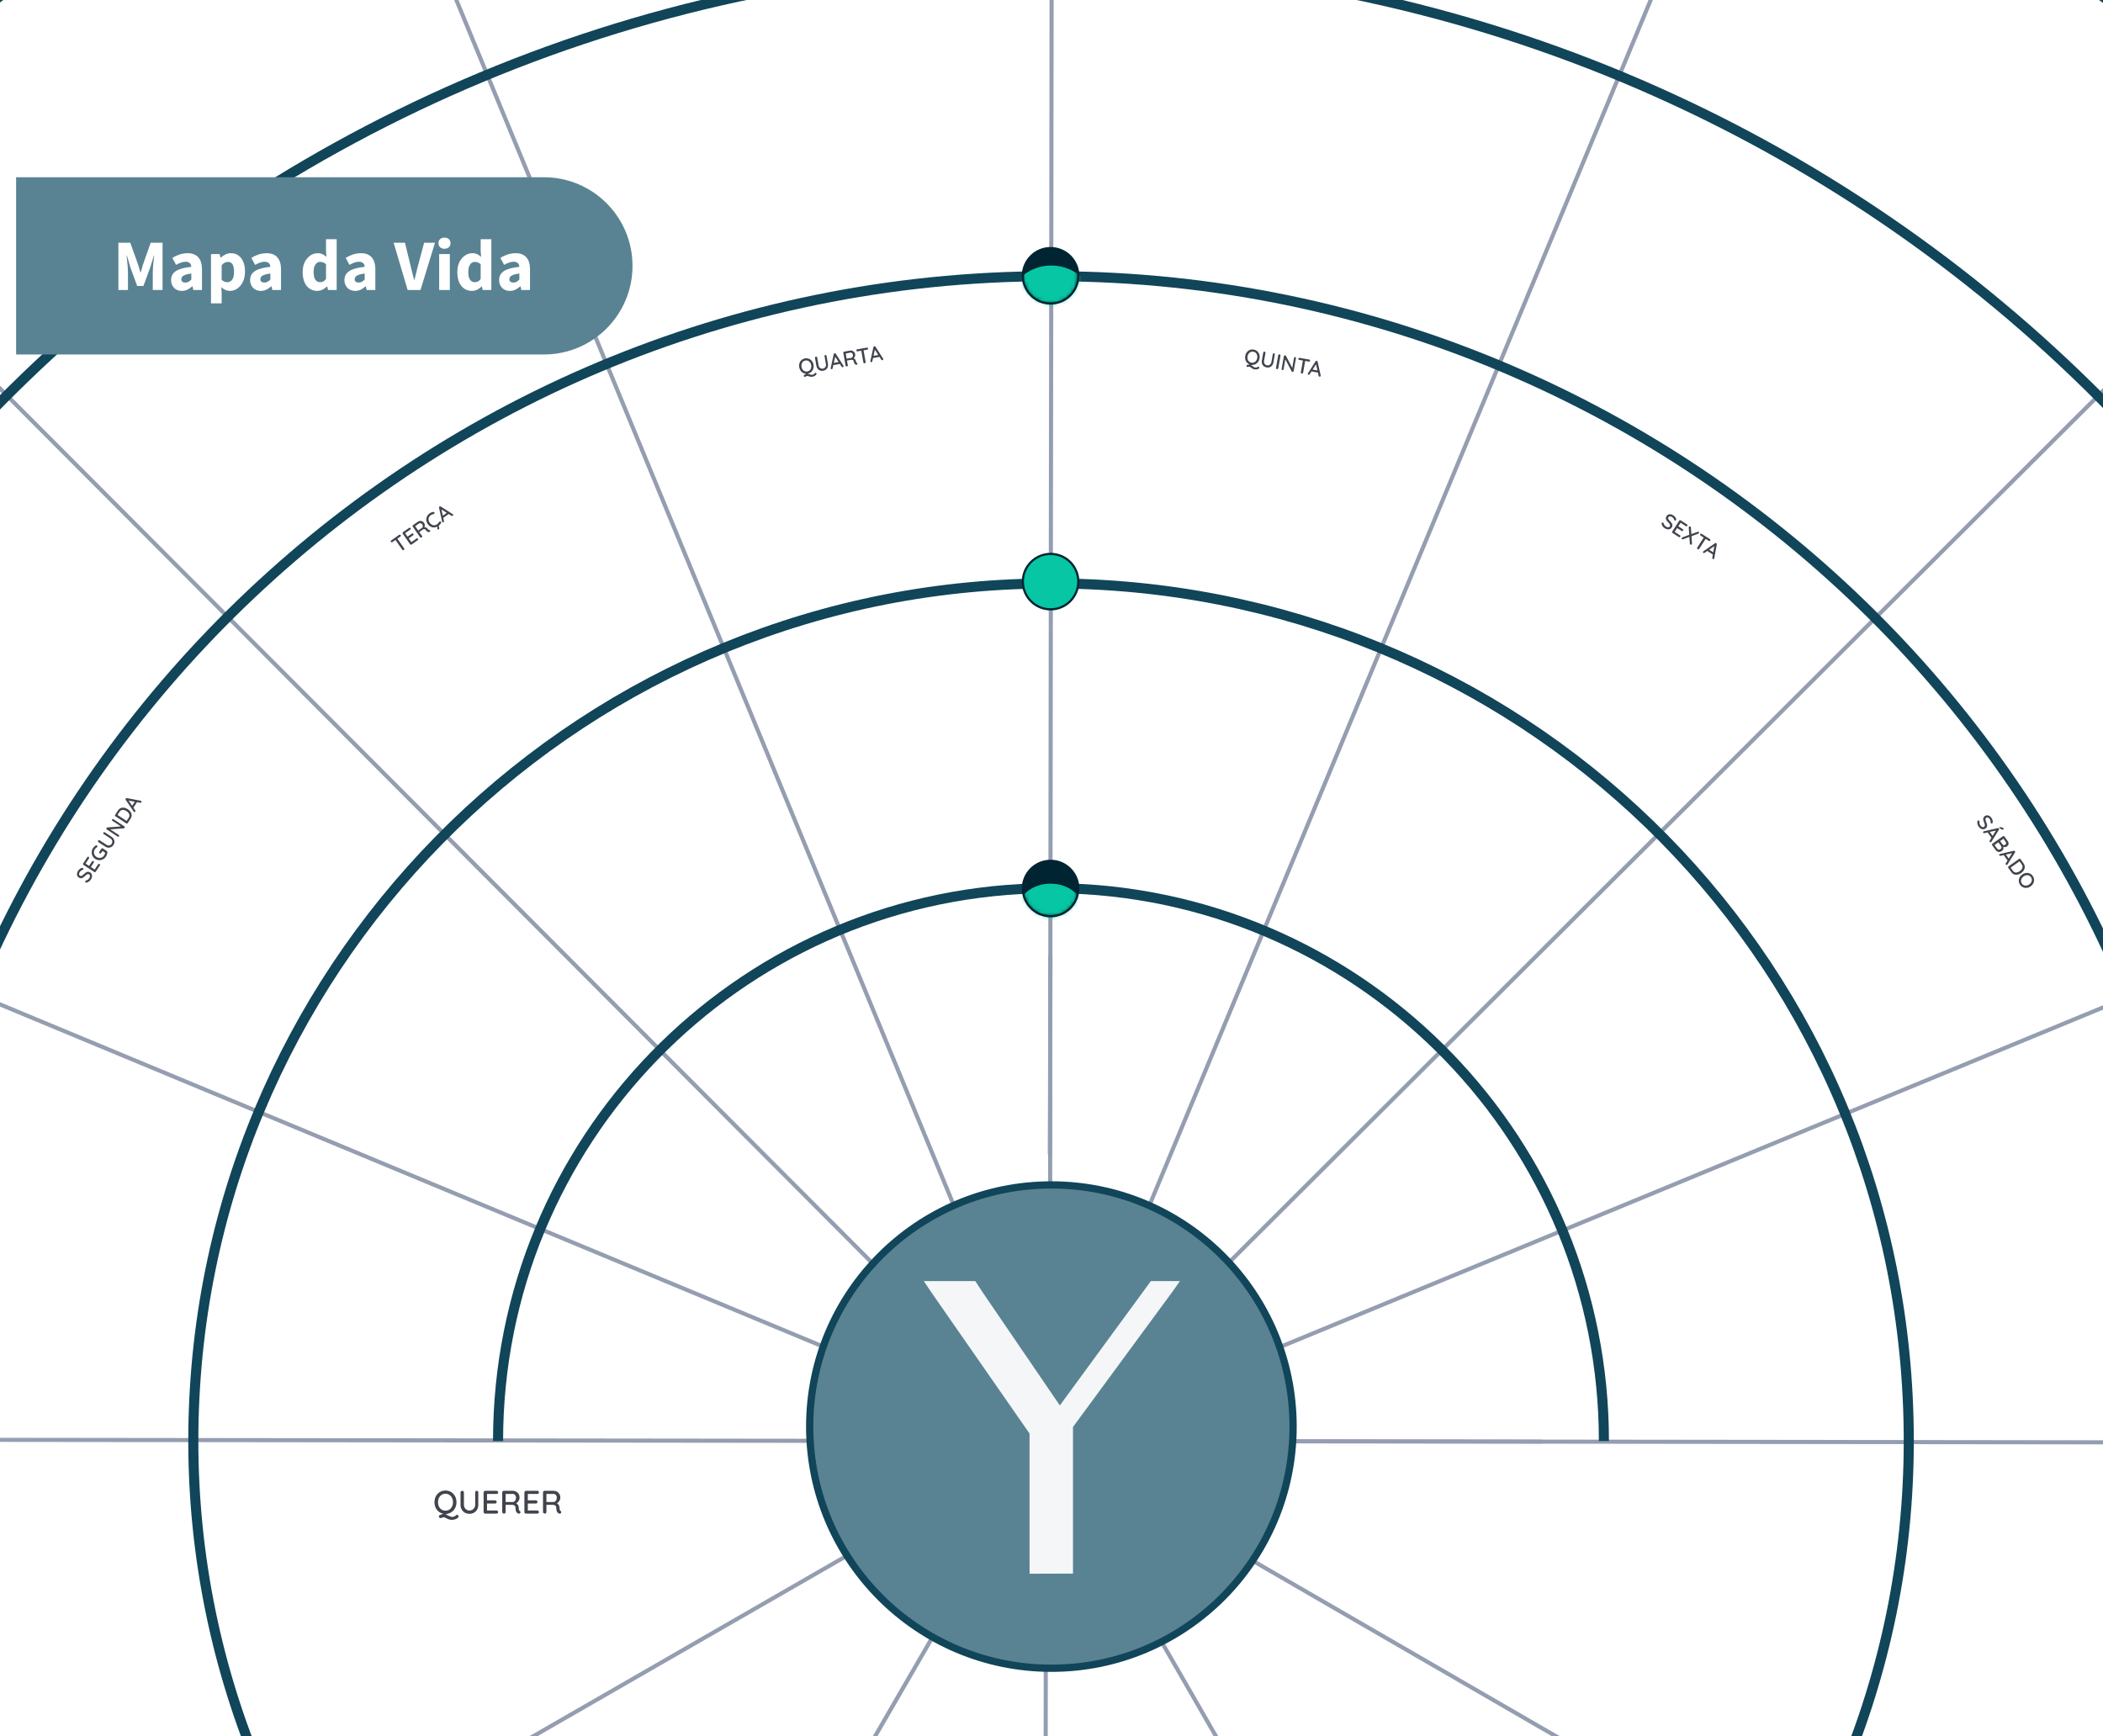 <svg width="522" height="431" viewBox="0 0 522 431" fill="none" xmlns="http://www.w3.org/2000/svg">
<g clip-path="url(#clip0_6469_61300)">
<path d="M113.456 376.055C113.553 376.055 113.64 376.093 113.715 376.168C113.796 376.249 113.837 376.341 113.837 376.443C113.837 376.556 113.783 376.664 113.675 376.767C113.572 376.869 113.438 376.961 113.27 377.042C113.109 377.123 112.936 377.185 112.753 377.228C112.575 377.276 112.41 377.3 112.26 377.3C111.931 377.3 111.664 377.268 111.459 377.203C111.254 377.139 111.081 377.066 110.941 376.985C110.801 376.904 110.664 376.831 110.529 376.767C110.399 376.702 110.243 376.67 110.06 376.67C109.957 376.67 109.874 376.686 109.809 376.718C109.744 376.751 109.677 376.783 109.607 376.815C109.537 376.853 109.448 376.872 109.34 376.872C109.227 376.872 109.132 376.829 109.057 376.742C108.981 376.656 108.944 376.562 108.944 376.459C108.944 376.287 109.022 376.171 109.178 376.112L110.755 375.529L111.491 375.659L110.011 376.192L110.359 375.974C110.558 375.974 110.734 376.004 110.885 376.063C111.041 376.122 111.189 376.19 111.329 376.265C111.475 376.346 111.623 376.416 111.774 376.476C111.925 376.535 112.1 376.565 112.3 376.565C112.467 376.565 112.607 376.538 112.72 376.484C112.834 376.43 112.928 376.376 113.004 376.322C113.095 376.257 113.173 376.195 113.238 376.136C113.308 376.082 113.381 376.055 113.456 376.055ZM113.311 372.925C113.311 373.335 113.243 373.718 113.109 374.074C112.974 374.424 112.782 374.731 112.534 374.996C112.292 375.26 112.003 375.467 111.669 375.618C111.335 375.764 110.968 375.837 110.569 375.837C110.176 375.837 109.812 375.764 109.477 375.618C109.143 375.467 108.852 375.26 108.604 374.996C108.361 374.731 108.173 374.424 108.038 374.074C107.908 373.718 107.844 373.335 107.844 372.925C107.844 372.515 107.908 372.135 108.038 371.785C108.173 371.429 108.361 371.119 108.604 370.855C108.852 370.591 109.143 370.386 109.477 370.24C109.812 370.089 110.176 370.014 110.569 370.014C110.968 370.014 111.335 370.089 111.669 370.24C112.003 370.386 112.292 370.591 112.534 370.855C112.782 371.119 112.974 371.429 113.109 371.785C113.243 372.135 113.311 372.515 113.311 372.925ZM112.437 372.925C112.437 372.526 112.357 372.168 112.195 371.85C112.038 371.531 111.82 371.281 111.54 371.097C111.259 370.914 110.936 370.822 110.569 370.822C110.208 370.822 109.887 370.914 109.607 371.097C109.326 371.281 109.108 371.531 108.952 371.85C108.795 372.162 108.717 372.521 108.717 372.925C108.717 373.324 108.795 373.683 108.952 374.001C109.108 374.319 109.326 374.57 109.607 374.753C109.887 374.936 110.208 375.028 110.569 375.028C110.936 375.028 111.259 374.936 111.54 374.753C111.82 374.57 112.038 374.319 112.195 374.001C112.357 373.683 112.437 373.324 112.437 372.925Z" fill="#40444D"/>
<path d="M118.331 370.086C118.45 370.086 118.544 370.127 118.614 370.208C118.684 370.283 118.719 370.38 118.719 370.499V373.564C118.719 373.995 118.625 374.381 118.436 374.721C118.247 375.06 117.989 375.327 117.66 375.521C117.331 375.71 116.951 375.804 116.519 375.804C116.093 375.804 115.713 375.71 115.379 375.521C115.05 375.327 114.789 375.06 114.595 374.721C114.406 374.381 114.311 373.995 114.311 373.564V370.499C114.311 370.38 114.352 370.283 114.433 370.208C114.514 370.127 114.619 370.086 114.748 370.086C114.851 370.086 114.942 370.127 115.023 370.208C115.109 370.283 115.153 370.38 115.153 370.499V373.564C115.153 373.85 115.215 374.101 115.339 374.316C115.468 374.526 115.638 374.694 115.848 374.818C116.058 374.936 116.282 374.996 116.519 374.996C116.778 374.996 117.015 374.936 117.231 374.818C117.447 374.694 117.619 374.526 117.749 374.316C117.883 374.101 117.951 373.85 117.951 373.564V370.499C117.951 370.38 117.983 370.283 118.048 370.208C118.118 370.127 118.212 370.086 118.331 370.086Z" fill="#40444D"/>
<path d="M120.45 370.095H123.248C123.361 370.095 123.456 370.132 123.531 370.208C123.612 370.283 123.653 370.378 123.653 370.491C123.653 370.604 123.612 370.696 123.531 370.766C123.456 370.836 123.361 370.871 123.248 370.871H120.806L120.887 370.733V372.545L120.814 372.464H122.884C122.997 372.464 123.092 372.502 123.167 372.577C123.248 372.653 123.289 372.75 123.289 372.869C123.289 372.982 123.248 373.073 123.167 373.144C123.092 373.214 122.997 373.249 122.884 373.249H120.83L120.887 373.176V375.044L120.83 374.979H123.248C123.361 374.979 123.456 375.02 123.531 375.101C123.612 375.176 123.653 375.265 123.653 375.368C123.653 375.481 123.612 375.575 123.531 375.651C123.456 375.721 123.361 375.756 123.248 375.756H120.45C120.337 375.756 120.24 375.718 120.159 375.643C120.078 375.562 120.037 375.462 120.037 375.343V370.507C120.037 370.388 120.078 370.291 120.159 370.216C120.24 370.135 120.337 370.095 120.45 370.095Z" fill="#40444D"/>
<path d="M125.143 375.756C125.014 375.756 124.9 375.718 124.803 375.643C124.706 375.562 124.658 375.462 124.658 375.343V370.507C124.658 370.388 124.698 370.291 124.779 370.216C124.86 370.135 124.957 370.095 125.07 370.095H127.351C127.642 370.095 127.909 370.167 128.151 370.313C128.394 370.453 128.588 370.65 128.734 370.903C128.885 371.151 128.96 371.437 128.96 371.761C128.96 371.976 128.917 372.184 128.831 372.383C128.745 372.577 128.629 372.75 128.483 372.901C128.338 373.052 128.173 373.165 127.99 373.241L127.901 373.087C128.068 373.146 128.213 373.232 128.338 373.346C128.462 373.454 128.559 373.583 128.629 373.734C128.704 373.879 128.745 374.047 128.75 374.235C128.766 374.402 128.78 374.543 128.79 374.656C128.807 374.764 128.828 374.853 128.855 374.923C128.882 374.993 128.931 375.047 129.001 375.085C129.098 375.138 129.157 375.219 129.179 375.327C129.206 375.435 129.184 375.532 129.114 375.618C129.065 375.683 129.003 375.726 128.928 375.748C128.858 375.764 128.785 375.767 128.71 375.756C128.634 375.74 128.569 375.718 128.515 375.691C128.429 375.637 128.34 375.562 128.249 375.465C128.162 375.362 128.092 375.222 128.038 375.044C127.984 374.866 127.957 374.632 127.957 374.34C127.957 374.206 127.936 374.09 127.893 373.993C127.85 373.896 127.79 373.817 127.715 373.758C127.639 373.693 127.55 373.648 127.448 373.621C127.345 373.588 127.232 373.572 127.108 373.572H125.394L125.507 373.41V375.343C125.507 375.462 125.475 375.562 125.41 375.643C125.345 375.718 125.256 375.756 125.143 375.756ZM125.402 372.869H127.335C127.459 372.863 127.577 372.815 127.691 372.723C127.809 372.626 127.903 372.497 127.974 372.335C128.049 372.173 128.087 371.99 128.087 371.785C128.087 371.526 128.009 371.31 127.852 371.138C127.701 370.96 127.521 370.871 127.31 370.871H125.418L125.507 370.661V373.038L125.402 372.869Z" fill="#40444D"/>
<path d="M130.575 370.095H133.373C133.486 370.095 133.581 370.132 133.656 370.208C133.737 370.283 133.778 370.378 133.778 370.491C133.778 370.604 133.737 370.696 133.656 370.766C133.581 370.836 133.486 370.871 133.373 370.871H130.931L131.012 370.733V372.545L130.939 372.464H133.009C133.123 372.464 133.217 372.502 133.292 372.577C133.373 372.653 133.414 372.75 133.414 372.869C133.414 372.982 133.373 373.073 133.292 373.144C133.217 373.214 133.123 373.249 133.009 373.249H130.955L131.012 373.176V375.044L130.955 374.979H133.373C133.486 374.979 133.581 375.02 133.656 375.101C133.737 375.176 133.778 375.265 133.778 375.368C133.778 375.481 133.737 375.575 133.656 375.651C133.581 375.721 133.486 375.756 133.373 375.756H130.575C130.462 375.756 130.365 375.718 130.284 375.643C130.203 375.562 130.163 375.462 130.163 375.343V370.507C130.163 370.388 130.203 370.291 130.284 370.216C130.365 370.135 130.462 370.095 130.575 370.095Z" fill="#40444D"/>
<path d="M135.268 375.756C135.139 375.756 135.025 375.718 134.928 375.643C134.831 375.562 134.783 375.462 134.783 375.343V370.507C134.783 370.388 134.823 370.291 134.904 370.216C134.985 370.135 135.082 370.095 135.195 370.095H137.476C137.767 370.095 138.034 370.167 138.277 370.313C138.519 370.453 138.713 370.65 138.859 370.903C139.01 371.151 139.085 371.437 139.085 371.761C139.085 371.976 139.042 372.184 138.956 372.383C138.87 372.577 138.754 372.75 138.608 372.901C138.463 373.052 138.298 373.165 138.115 373.241L138.026 373.087C138.193 373.146 138.339 373.232 138.463 373.346C138.587 373.454 138.684 373.583 138.754 373.734C138.829 373.879 138.87 374.047 138.875 374.235C138.891 374.402 138.905 374.543 138.916 374.656C138.932 374.764 138.953 374.853 138.98 374.923C139.007 374.993 139.056 375.047 139.126 375.085C139.223 375.138 139.282 375.219 139.304 375.327C139.331 375.435 139.309 375.532 139.239 375.618C139.19 375.683 139.128 375.726 139.053 375.748C138.983 375.764 138.91 375.767 138.835 375.756C138.759 375.74 138.694 375.718 138.641 375.691C138.554 375.637 138.465 375.562 138.374 375.465C138.287 375.362 138.217 375.222 138.163 375.044C138.109 374.866 138.083 374.632 138.083 374.34C138.083 374.206 138.061 374.09 138.018 373.993C137.975 373.896 137.915 373.817 137.84 373.758C137.764 373.693 137.675 373.648 137.573 373.621C137.471 373.588 137.357 373.572 137.233 373.572H135.519L135.632 373.41V375.343C135.632 375.462 135.6 375.562 135.535 375.643C135.47 375.718 135.381 375.756 135.268 375.756ZM135.527 372.869H137.46C137.584 372.863 137.702 372.815 137.816 372.723C137.934 372.626 138.029 372.497 138.099 372.335C138.174 372.173 138.212 371.99 138.212 371.785C138.212 371.526 138.134 371.31 137.977 371.138C137.826 370.96 137.646 370.871 137.436 370.871H135.543L135.632 370.661V373.038L135.527 372.869Z" fill="#40444D"/>
<path d="M260.945 65.303L261.03 -5.798" stroke="#959DB1" stroke-width="1.021" stroke-linecap="round" stroke-linejoin="round"/>
<path d="M260.836 141.016L260.933 71.833" stroke="#959DB1" stroke-width="1.021" stroke-linecap="round" stroke-linejoin="round"/>
<path d="M260.75 216.795L260.835 147.563" stroke="#959DB1" stroke-width="1.021" stroke-linecap="round" stroke-linejoin="round"/>
<path d="M260.609 357.753L260.731 223.331" stroke="#959DB1" stroke-width="1.021" stroke-linecap="round" stroke-linejoin="round"/>
<path d="M260.927 357.832L91.586 -52.569" stroke="#959DB1" stroke-width="1.021" stroke-miterlimit="10"/>
<path d="M260.601 357.757L-160.008 -63.969" stroke="#959DB1" stroke-width="1.021" stroke-miterlimit="10"/>
<path d="M260.936 357.836L-148.992 187.391" stroke="#959DB1" stroke-width="1.021" stroke-miterlimit="10"/>
<path d="M259.629 357.75L-411.508 356.961" stroke="#959DB1" stroke-width="1.021" stroke-miterlimit="10"/>
<path d="M259.631 357.751L-321.992 692.633" stroke="#959DB1" stroke-width="1.021" stroke-miterlimit="10"/>
<path d="M259.637 357.751L-76.617 938.573" stroke="#959DB1" stroke-width="1.021" stroke-miterlimit="10"/>
<path d="M259.645 357.751L258.844 1028.89" stroke="#959DB1" stroke-width="1.021" stroke-miterlimit="10"/>
<path d="M259.633 357.751L594.515 939.362" stroke="#959DB1" stroke-width="1.021" stroke-miterlimit="10"/>
<path d="M259.633 357.751L840.455 694.005" stroke="#959DB1" stroke-width="1.021" stroke-miterlimit="10"/>
<path d="M260.875 357.751L933.25 358.54" stroke="#959DB1" stroke-width="1.021" stroke-miterlimit="10"/>
<path d="M260.93 357.83L671.21 188.538" stroke="#959DB1" stroke-width="1.021" stroke-miterlimit="10"/>
<path d="M260.609 357.745L683.233 -63.75" stroke="#959DB1" stroke-width="1.021" stroke-miterlimit="10"/>
<path d="M260.938 357.832L431.589 -52.569" stroke="#959DB1" stroke-width="1.021" stroke-miterlimit="10"/>
<path d="M260.835 877.688C547.729 877.688 780.303 645.115 780.303 358.221C780.303 71.327 547.729 -161.247 260.835 -161.247C-26.059 -161.247 -258.633 71.327 -258.633 358.221C-258.633 645.115 -26.059 877.688 260.835 877.688Z" stroke="#114559" stroke-width="2.5" stroke-miterlimit="10"/>
<path d="M260.867 1030C632.209 1030 933.241 728.969 933.241 357.626C933.241 -13.716 632.209 -314.748 260.867 -314.748C-110.476 -314.748 -411.508 -13.716 -411.508 357.626C-411.508 728.969 -110.476 1030 260.867 1030Z" stroke="#114559" stroke-width="2.5" stroke-miterlimit="10"/>
<path d="M256.723 144.884C141.054 147.093 47.984 241.546 47.984 357.737C47.984 473.928 143.299 570.639 260.886 570.639C378.473 570.639 473.788 475.324 473.788 357.737C473.788 240.15 381.131 147.53 265.85 144.896" stroke="#114559" stroke-width="2.5" stroke-linecap="round" stroke-linejoin="round"/>
<path d="M-334.953 357.762C-334.953 28.693 -68.198 -238.062 260.871 -238.062C589.94 -238.062 856.695 28.693 856.695 357.762C856.695 357.992 856.695 358.223 856.695 358.441" stroke="#114559" stroke-width="2.5" stroke-miterlimit="10"/>
<path d="M398.118 357.742C398.118 283.594 339.324 223.187 265.82 220.577" stroke="#114559" stroke-width="2.5" stroke-miterlimit="10"/>
<path d="M256.724 220.559C182.843 222.755 123.625 283.333 123.625 357.747" stroke="#114559" stroke-width="2.5" stroke-miterlimit="10"/>
<path d="M550.041 357.748C550.041 199.695 423.242 71.257 265.82 68.611" stroke="#114559" stroke-width="2.5" stroke-miterlimit="10"/>
<path d="M256.717 68.598C98.919 70.819 -28.305 199.426 -28.305 357.746" stroke="#114559" stroke-width="2.5" stroke-miterlimit="10"/>
<path d="M256.727 -9.047C56.06 -6.826 -105.938 156.543 -105.938 357.745C-105.938 558.946 58.293 724.561 260.878 724.561C463.463 724.561 627.694 560.33 627.694 357.745C627.694 155.16 466.134 -6.377 265.843 -9.035" stroke="#114559" stroke-width="2.5" stroke-linecap="round" stroke-linejoin="round"/>
<path d="M704.429 357.751C704.429 114.433 508.507 -83.127 265.82 -85.785" stroke="#114559" stroke-width="2.5" stroke-linejoin="round"/>
<path d="M257.005 -85.904C13.936 -83.671 -182.414 114.02 -182.414 357.558" stroke="#114559" stroke-width="2.5" stroke-linejoin="round"/>
<path d="M260.773 75.306C264.573 75.306 267.654 72.225 267.654 68.424C267.654 64.623 264.573 61.542 260.773 61.542C256.972 61.542 253.891 64.623 253.891 68.424C253.891 72.225 256.972 75.306 260.773 75.306Z" fill="#012432"/>
<mask id="mask0_6469_61300" style="mask-type:luminance" maskUnits="userSpaceOnUse" x="253" y="61" width="15" height="15">
<path d="M260.773 75.353C264.573 75.353 267.654 72.272 267.654 68.471C267.654 64.67 264.573 61.589 260.773 61.589C256.972 61.589 253.891 64.67 253.891 68.471C253.891 72.272 256.972 75.353 260.773 75.353Z" fill="white"/>
</mask>
<g mask="url(#mask0_6469_61300)">
<path d="M260.945 87.202C267.012 87.202 271.93 82.436 271.93 76.558C271.93 70.679 267.012 65.913 260.945 65.913C254.879 65.913 249.961 70.679 249.961 76.558C249.961 82.436 254.879 87.202 260.945 87.202Z" fill="#06C6A3"/>
</g>
<path d="M260.773 75.351C264.573 75.351 267.654 72.27 267.654 68.469C267.654 64.668 264.573 61.587 260.773 61.587C256.972 61.587 253.891 64.668 253.891 68.469C253.891 72.27 256.972 75.351 260.773 75.351Z" stroke="#012432" stroke-width="0.54" stroke-miterlimit="10"/>
<path d="M260.773 227.406C264.573 227.406 267.654 224.325 267.654 220.524C267.654 216.724 264.573 213.643 260.773 213.643C256.972 213.643 253.891 216.724 253.891 220.524C253.891 224.325 256.972 227.406 260.773 227.406Z" fill="#012432"/>
<mask id="mask1_6469_61300" style="mask-type:luminance" maskUnits="userSpaceOnUse" x="253" y="213" width="15" height="15">
<path d="M260.773 227.459C264.573 227.459 267.654 224.378 267.654 220.577C267.654 216.776 264.573 213.695 260.773 213.695C256.972 213.695 253.891 216.776 253.891 220.577C253.891 224.378 256.972 227.459 260.773 227.459Z" fill="white"/>
</mask>
<g mask="url(#mask1_6469_61300)">
<path d="M260.758 232.253C265.202 232.253 268.805 229.368 268.805 225.808C268.805 222.249 265.202 219.363 260.758 219.363C256.314 219.363 252.711 222.249 252.711 225.808C252.711 229.368 256.314 232.253 260.758 232.253Z" fill="#06C6A3"/>
</g>
<path d="M260.773 227.462C264.573 227.462 267.654 224.381 267.654 220.58C267.654 216.779 264.573 213.698 260.773 213.698C256.972 213.698 253.891 216.779 253.891 220.58C253.891 224.381 256.972 227.462 260.773 227.462Z" stroke="#012432" stroke-width="0.54" stroke-miterlimit="10"/>
<path d="M260.773 151.271C264.573 151.271 267.654 148.189 267.654 144.389C267.654 140.588 264.573 137.507 260.773 137.507C256.972 137.507 253.891 140.588 253.891 144.389C253.891 148.189 256.972 151.271 260.773 151.271Z" fill="#06C6A3" stroke="#012432" stroke-width="0.54" stroke-miterlimit="10"/>
<path d="M251.977 357.717L382.745 357.875" stroke="#959DB1" stroke-width="0.954" stroke-miterlimit="10"/>
<path d="M260.609 286.44L260.731 237.405" stroke="#959DB1" stroke-width="0.954" stroke-linecap="round" stroke-linejoin="round"/>
<path d="M260.609 286.44L260.731 237.405" stroke="#959DB1" stroke-width="1.021" stroke-linecap="round" stroke-linejoin="round"/>
<path d="M504.041 220.031C503.821 220.187 503.59 220.297 503.347 220.361C503.107 220.422 502.869 220.437 502.632 220.405C502.398 220.375 502.176 220.3 501.967 220.178C501.762 220.054 501.582 219.885 501.43 219.671C501.28 219.459 501.18 219.236 501.13 219.001C501.083 218.764 501.084 218.528 501.131 218.294C501.18 218.063 501.273 217.844 501.41 217.638C501.551 217.432 501.732 217.251 501.952 217.095C502.172 216.938 502.401 216.828 502.639 216.763C502.881 216.7 503.12 216.683 503.354 216.712C503.591 216.744 503.812 216.822 504.018 216.946C504.227 217.068 504.407 217.235 504.557 217.446C504.709 217.66 504.809 217.886 504.856 218.123C504.905 218.358 504.905 218.592 504.856 218.823C504.809 219.057 504.716 219.278 504.576 219.486C504.439 219.693 504.261 219.874 504.041 220.031ZM503.707 219.562C503.921 219.409 504.083 219.229 504.192 219.02C504.303 218.815 504.354 218.602 504.346 218.381C504.337 218.161 504.263 217.952 504.123 217.755C503.985 217.561 503.813 217.424 503.607 217.343C503.402 217.263 503.184 217.241 502.953 217.279C502.725 217.314 502.503 217.409 502.286 217.564C502.072 217.716 501.909 217.895 501.798 218.101C501.687 218.306 501.636 218.519 501.644 218.74C501.653 218.96 501.726 219.168 501.864 219.362C502.004 219.559 502.177 219.697 502.383 219.778C502.588 219.858 502.806 219.88 503.037 219.842C503.269 219.808 503.493 219.714 503.707 219.562Z" fill="#40444D"/>
<path d="M502.287 214.35C502.437 214.561 502.529 214.777 502.564 214.996C502.601 215.214 502.586 215.427 502.521 215.635C502.46 215.844 502.357 216.042 502.21 216.229C502.067 216.413 501.893 216.579 501.687 216.725C501.406 216.925 501.115 217.058 500.813 217.125C500.515 217.189 500.229 217.174 499.957 217.08C499.685 216.985 499.448 216.796 499.246 216.512L498.492 215.453C498.449 215.392 498.432 215.325 498.442 215.253C498.455 215.179 498.493 215.119 498.556 215.074L501.154 213.226C501.217 213.181 501.285 213.165 501.356 213.18C501.431 213.192 501.489 213.229 501.533 213.29L502.287 214.35ZM499.632 216.172C499.779 216.378 499.948 216.508 500.14 216.564C500.332 216.619 500.531 216.617 500.737 216.557C500.948 216.499 501.154 216.398 501.354 216.256C501.501 216.151 501.628 216.035 501.733 215.907C501.844 215.781 501.924 215.645 501.974 215.501C502.029 215.357 502.046 215.21 502.026 215.059C502.01 214.908 501.948 214.756 501.839 214.603L501.255 213.782L501.322 213.793L499.033 215.422L499.058 215.365L499.632 216.172Z" fill="#40444D"/>
<path d="M499.602 211.77L496.561 212.461C496.503 212.477 496.448 212.476 496.397 212.46C496.346 212.444 496.306 212.414 496.275 212.371C496.229 212.307 496.213 212.247 496.225 212.19C496.24 212.132 496.274 212.081 496.327 212.039C496.347 212.025 496.373 212.013 496.405 212.003L499.857 211.209C499.921 211.194 499.979 211.196 500.032 211.215C500.087 211.237 500.129 211.273 500.159 211.321C500.19 211.364 500.206 211.414 500.207 211.47C500.207 211.527 500.191 211.58 500.157 211.63L498.305 214.59C498.284 214.622 498.259 214.648 498.23 214.669C498.166 214.714 498.099 214.729 498.027 214.715C497.961 214.701 497.909 214.668 497.872 214.616C497.841 214.573 497.825 214.523 497.825 214.467C497.829 214.411 497.847 214.359 497.878 214.311L499.508 211.666L499.602 211.77ZM497.302 212.196L497.858 212.095L498.732 213.324L498.368 213.694L497.302 212.196Z" fill="#40444D"/>
<path d="M498.324 208.774C498.513 209.04 498.591 209.288 498.558 209.516C498.526 209.748 498.386 209.953 498.137 210.13C498.007 210.222 497.865 210.275 497.713 210.288C497.565 210.301 497.418 210.268 497.271 210.19C497.125 210.115 496.987 209.988 496.857 209.811L497.024 209.705C497.092 209.801 497.152 209.913 497.204 210.041C497.258 210.173 497.289 210.31 497.295 210.454C497.301 210.598 497.272 210.741 497.207 210.883C497.146 211.023 497.034 211.15 496.872 211.266C496.695 211.391 496.527 211.467 496.367 211.494C496.21 211.518 496.064 211.507 495.929 211.458C495.795 211.41 495.672 211.338 495.56 211.243C495.454 211.149 495.362 211.047 495.283 210.937L494.492 209.825C494.449 209.764 494.432 209.698 494.442 209.625C494.455 209.551 494.493 209.491 494.556 209.446L497.154 207.598C497.217 207.553 497.285 207.537 497.356 207.552C497.431 207.564 497.489 207.601 497.533 207.662L498.324 208.774ZM497.855 209.016L497.246 208.16L497.353 208.163L496.419 208.827L496.433 208.745L497.044 209.605C497.121 209.708 497.221 209.774 497.343 209.805C497.47 209.836 497.601 209.805 497.734 209.71C497.87 209.613 497.945 209.505 497.961 209.385C497.979 209.263 497.943 209.14 497.855 209.016ZM496.634 209.93L496.019 209.066L496.071 209.074L495.046 209.804L495.061 209.741L495.697 210.636C495.804 210.786 495.93 210.88 496.074 210.917C496.221 210.952 496.376 210.912 496.538 210.797C496.674 210.7 496.756 210.6 496.783 210.498C496.811 210.395 496.807 210.295 496.773 210.198C496.738 210.1 496.692 210.011 496.634 209.93Z" fill="#40444D"/>
<path d="M495.604 206.141L492.564 206.832C492.505 206.847 492.45 206.847 492.4 206.831C492.349 206.815 492.308 206.785 492.277 206.741C492.232 206.678 492.215 206.618 492.227 206.561C492.242 206.502 492.276 206.452 492.329 206.41C492.349 206.396 492.376 206.384 492.408 206.374L495.859 205.58C495.923 205.565 495.981 205.567 496.034 205.586C496.089 205.608 496.132 205.643 496.162 205.692C496.193 205.735 496.208 205.785 496.209 205.841C496.21 205.897 496.193 205.951 496.159 206.001L494.307 208.96C494.286 208.993 494.262 209.019 494.233 209.04C494.169 209.085 494.101 209.1 494.03 209.086C493.964 209.072 493.912 209.039 493.875 208.987C493.844 208.943 493.828 208.894 493.827 208.837C493.831 208.782 493.849 208.73 493.88 208.682L495.511 206.037L495.604 206.141ZM493.304 206.567L493.86 206.466L494.735 207.695L494.37 208.065L493.304 206.567ZM496.328 205.586C496.296 205.54 496.28 205.494 496.283 205.448C496.29 205.404 496.313 205.368 496.351 205.341C496.368 205.329 496.388 205.321 496.412 205.317C496.438 205.317 496.465 205.319 496.495 205.324L497.081 205.476C497.123 205.486 497.162 205.501 497.199 205.523C497.239 205.542 497.271 205.568 497.293 205.6C497.326 205.646 497.341 205.703 497.337 205.771C497.336 205.837 497.306 205.891 497.249 205.932C497.211 205.959 497.165 205.974 497.111 205.978C497.06 205.979 497.007 205.967 496.953 205.94L496.423 205.663C496.401 205.657 496.382 205.646 496.367 205.631C496.352 205.615 496.339 205.601 496.328 205.586Z" fill="#40444D"/>
<path d="M491.167 205.241C491.019 205.033 490.916 204.827 490.858 204.624C490.801 204.42 490.786 204.197 490.814 203.955C490.815 203.907 490.825 203.862 490.844 203.822C490.869 203.783 490.898 203.751 490.933 203.727C490.988 203.687 491.052 203.673 491.124 203.682C491.196 203.692 491.254 203.727 491.297 203.788C491.33 203.834 491.345 203.889 491.342 203.952C491.319 204.134 491.324 204.303 491.356 204.459C491.391 204.618 491.466 204.778 491.581 204.94C491.663 205.056 491.757 205.148 491.863 205.217C491.971 205.289 492.077 205.331 492.182 205.344C492.287 205.356 492.381 205.333 492.465 205.273C492.569 205.199 492.633 205.108 492.656 204.999C492.685 204.892 492.68 204.766 492.644 204.623C492.612 204.48 492.556 204.319 492.477 204.14C492.4 203.976 492.343 203.82 492.307 203.671C492.273 203.526 492.262 203.387 492.274 203.257C492.288 203.124 492.33 203.001 492.397 202.888C492.465 202.774 492.564 202.671 492.694 202.579C492.87 202.453 493.055 202.391 493.249 202.393C493.442 202.395 493.63 202.451 493.813 202.561C493.996 202.671 494.158 202.825 494.3 203.025C494.43 203.208 494.523 203.399 494.578 203.6C494.636 203.798 494.653 203.98 494.627 204.147C494.616 204.259 494.575 204.341 494.506 204.39C494.454 204.427 494.389 204.44 494.312 204.43C494.24 204.42 494.184 204.388 494.145 204.333C494.116 204.292 494.103 204.249 494.105 204.204C494.122 204.123 494.121 204.03 494.103 203.925C494.088 203.818 494.061 203.71 494.023 203.602C493.988 203.496 493.941 203.403 493.883 203.322C493.791 203.192 493.693 203.094 493.589 203.028C493.488 202.96 493.389 202.924 493.29 202.92C493.194 202.914 493.104 202.941 493.02 203.001C492.922 203.071 492.86 203.156 492.836 203.256C492.813 203.359 492.818 203.476 492.849 203.606C492.884 203.734 492.931 203.875 492.992 204.028C493.071 204.212 493.133 204.381 493.178 204.537C493.225 204.695 493.245 204.842 493.237 204.979C493.232 205.113 493.196 205.239 493.127 205.358C493.059 205.476 492.949 205.589 492.799 205.696C492.625 205.82 492.438 205.879 492.238 205.873C492.037 205.867 491.843 205.809 491.656 205.698C491.47 205.59 491.307 205.438 491.167 205.241Z" fill="#40444D"/>
<path d="M425.674 135.47L423.108 137.242C423.059 137.279 423.009 137.299 422.955 137.302C422.902 137.306 422.853 137.294 422.808 137.265C422.743 137.223 422.705 137.173 422.695 137.116C422.687 137.056 422.7 136.997 422.734 136.938C422.747 136.917 422.767 136.896 422.793 136.875L425.702 134.855C425.756 134.817 425.811 134.798 425.867 134.796C425.926 134.796 425.978 134.813 426.024 134.847C426.069 134.875 426.102 134.916 426.124 134.968C426.145 135.02 426.15 135.075 426.137 135.135L425.518 138.57C425.51 138.608 425.497 138.642 425.478 138.672C425.436 138.737 425.379 138.777 425.307 138.79C425.24 138.802 425.18 138.79 425.126 138.756C425.081 138.727 425.048 138.687 425.026 138.635C425.01 138.582 425.007 138.527 425.018 138.471L425.549 135.409L425.674 135.47ZM423.697 136.721L424.175 136.42L425.444 137.236L425.243 137.716L423.697 136.721Z" fill="#40444D"/>
<path d="M421.384 136.319C421.312 136.273 421.268 136.215 421.25 136.144C421.237 136.072 421.251 136.004 421.294 135.938L423.021 133.253L423.5 133.561L421.773 136.247C421.731 136.312 421.671 136.352 421.595 136.366C421.523 136.379 421.453 136.364 421.384 136.319ZM422.108 132.957C422.045 132.917 422.004 132.863 421.984 132.795C421.966 132.725 421.978 132.656 422.021 132.591C422.061 132.528 422.116 132.491 422.186 132.481C422.256 132.471 422.322 132.487 422.385 132.527L424.425 133.839C424.487 133.879 424.526 133.934 424.541 134.003C424.561 134.07 424.551 134.135 424.51 134.198C424.468 134.264 424.412 134.302 424.342 134.312C424.275 134.324 424.21 134.31 424.148 134.269L422.108 132.957Z" fill="#40444D"/>
<path d="M421.626 132.028C421.686 132.066 421.721 132.12 421.731 132.19C421.746 132.259 421.737 132.319 421.704 132.37C421.673 132.417 421.627 132.453 421.565 132.477L419.814 133.131L419.786 132.612L421.377 132.02C421.474 131.981 421.557 131.984 421.626 132.028ZM419.585 130.709C419.656 130.755 419.697 130.825 419.708 130.921L419.982 134.938C419.99 134.998 419.978 135.053 419.945 135.104C419.899 135.176 419.838 135.215 419.762 135.221C419.686 135.227 419.623 135.214 419.572 135.181C419.501 135.135 419.461 135.065 419.454 134.972L419.172 130.956C419.166 130.893 419.178 130.838 419.209 130.79C419.251 130.724 419.31 130.686 419.385 130.675C419.461 130.661 419.528 130.672 419.585 130.709ZM417.515 133.858C417.458 133.821 417.423 133.771 417.409 133.707C417.397 133.64 417.407 133.581 417.44 133.531C417.473 133.48 417.523 133.441 417.592 133.413L419.37 132.738L419.383 133.259L417.765 133.873C417.673 133.911 417.589 133.906 417.515 133.858Z" fill="#40444D"/>
<path d="M417.182 129.184L418.733 130.182C418.796 130.222 418.834 130.277 418.849 130.346C418.867 130.416 418.856 130.483 418.816 130.546C418.775 130.608 418.72 130.645 418.65 130.655C418.584 130.667 418.519 130.653 418.456 130.612L417.102 129.741L417.196 129.694L416.55 130.698L416.539 130.627L417.686 131.366C417.749 131.406 417.788 131.46 417.803 131.529C417.821 131.6 417.808 131.668 417.766 131.734C417.726 131.797 417.671 131.833 417.601 131.843C417.534 131.855 417.469 131.841 417.407 131.8L416.268 131.068L416.325 131.048L415.659 132.083L415.651 132.027L416.991 132.889C417.054 132.93 417.092 132.986 417.105 133.058C417.123 133.128 417.113 133.192 417.077 133.249C417.037 133.312 416.981 133.349 416.909 133.362C416.842 133.374 416.777 133.36 416.714 133.32L415.163 132.322C415.101 132.282 415.06 132.226 415.042 132.156C415.026 132.082 415.039 132.012 415.082 131.946L416.806 129.266C416.848 129.2 416.905 129.161 416.977 129.148C417.051 129.132 417.119 129.144 417.182 129.184Z" fill="#40444D"/>
<path d="M413.248 131.152C413.033 131.014 412.861 130.861 412.732 130.694C412.603 130.526 412.506 130.325 412.442 130.089C412.425 130.044 412.418 129.999 412.421 129.955C412.429 129.909 412.445 129.869 412.468 129.833C412.504 129.776 412.558 129.739 412.629 129.721C412.699 129.703 412.766 129.714 412.829 129.755C412.877 129.785 412.911 129.831 412.931 129.89C412.978 130.068 413.045 130.223 413.133 130.356C413.224 130.49 413.353 130.611 413.52 130.719C413.64 130.796 413.761 130.847 413.885 130.871C414.012 130.898 414.126 130.897 414.228 130.87C414.33 130.843 414.409 130.786 414.465 130.699C414.534 130.591 414.559 130.483 414.541 130.374C414.527 130.264 414.476 130.149 414.389 130.029C414.306 129.908 414.194 129.779 414.054 129.643C413.922 129.52 413.811 129.396 413.723 129.271C413.637 129.148 413.575 129.024 413.538 128.899C413.502 128.77 413.494 128.641 413.515 128.51C413.536 128.38 413.589 128.247 413.676 128.113C413.793 127.931 413.942 127.804 414.122 127.734C414.302 127.664 414.497 127.646 414.708 127.68C414.918 127.714 415.127 127.798 415.333 127.93C415.521 128.052 415.678 128.195 415.804 128.36C415.932 128.523 416.015 128.686 416.053 128.85C416.085 128.959 416.077 129.049 416.031 129.121C415.996 129.175 415.941 129.211 415.866 129.23C415.795 129.248 415.731 129.239 415.675 129.202C415.633 129.175 415.605 129.14 415.59 129.097C415.575 129.016 415.54 128.929 415.484 128.839C415.43 128.745 415.366 128.655 415.29 128.568C415.218 128.484 415.14 128.415 415.056 128.361C414.922 128.274 414.794 128.22 414.673 128.197C414.555 128.171 414.449 128.175 414.356 128.208C414.265 128.238 414.191 128.297 414.135 128.383C414.07 128.485 414.045 128.587 414.059 128.689C414.077 128.793 414.124 128.9 414.202 129.009C414.281 129.115 414.378 129.228 414.491 129.347C414.633 129.489 414.753 129.623 414.853 129.751C414.955 129.88 415.028 130.01 415.072 130.139C415.117 130.266 415.13 130.396 415.111 130.532C415.091 130.667 415.032 130.812 414.932 130.968C414.816 131.147 414.665 131.271 414.477 131.341C414.289 131.41 414.087 131.428 413.871 131.395C413.659 131.364 413.451 131.283 413.248 131.152Z" fill="#40444D"/>
<path d="M326.756 90.277L325.076 92.904C325.045 92.956 325.006 92.995 324.959 93.019C324.911 93.043 324.861 93.05 324.809 93.041C324.732 93.027 324.678 92.996 324.647 92.947C324.616 92.895 324.605 92.835 324.613 92.768C324.617 92.744 324.628 92.717 324.644 92.687L326.544 89.699C326.579 89.643 326.622 89.604 326.673 89.581C326.728 89.558 326.783 89.553 326.838 89.566C326.891 89.576 326.937 89.6 326.977 89.639C327.017 89.679 327.042 89.728 327.053 89.788L327.812 93.196C327.82 93.233 327.821 93.27 327.815 93.305C327.801 93.382 327.764 93.44 327.703 93.48C327.646 93.517 327.586 93.53 327.523 93.519C327.47 93.509 327.424 93.485 327.384 93.445C327.348 93.403 327.324 93.354 327.313 93.297L326.617 90.269L326.756 90.277ZM325.417 92.195L325.742 91.733L327.228 91.995L327.229 92.514L325.417 92.195Z" fill="#40444D"/>
<path d="M323.125 92.724C323.041 92.71 322.977 92.673 322.933 92.615C322.894 92.554 322.881 92.485 322.894 92.408L323.447 89.263L324.009 89.362L323.456 92.507C323.442 92.584 323.403 92.643 323.338 92.686C323.277 92.726 323.206 92.739 323.125 92.724ZM322.492 89.344C322.418 89.331 322.359 89.297 322.315 89.243C322.271 89.184 322.256 89.117 322.269 89.04C322.282 88.966 322.319 88.911 322.379 88.875C322.44 88.839 322.507 88.827 322.58 88.84L324.969 89.26C325.042 89.273 325.099 89.309 325.14 89.366C325.184 89.421 325.2 89.485 325.187 89.558C325.173 89.635 325.136 89.692 325.076 89.728C325.019 89.765 324.954 89.777 324.88 89.764L322.492 89.344Z" fill="#40444D"/>
<path d="M321.483 88.646C321.552 88.658 321.604 88.693 321.638 88.749C321.675 88.803 321.688 88.864 321.675 88.934L321.119 92.094C321.106 92.171 321.068 92.232 321.006 92.275C320.949 92.315 320.881 92.329 320.804 92.315C320.769 92.309 320.732 92.295 320.693 92.274C320.657 92.253 320.63 92.229 320.614 92.2L318.948 89.023L319.081 88.976L318.605 91.679C318.594 91.746 318.561 91.799 318.507 91.841C318.453 91.878 318.391 91.891 318.321 91.878C318.248 91.865 318.192 91.832 318.155 91.779C318.122 91.722 318.111 91.661 318.122 91.594L318.679 88.429C318.694 88.348 318.731 88.288 318.792 88.249C318.853 88.209 318.921 88.195 318.994 88.208C319.033 88.215 319.071 88.231 319.11 88.256C319.153 88.278 319.183 88.306 319.198 88.341L320.821 91.452L320.729 91.512L321.198 88.85C321.21 88.78 321.243 88.727 321.296 88.689C321.35 88.648 321.413 88.634 321.483 88.646Z" fill="#40444D"/>
<path d="M317.28 91.419C317.263 91.495 317.222 91.555 317.156 91.597C317.095 91.637 317.028 91.651 316.954 91.638C316.874 91.624 316.812 91.587 316.768 91.529C316.728 91.468 316.715 91.399 316.729 91.322L317.281 88.183C317.295 88.106 317.332 88.047 317.393 88.008C317.455 87.964 317.528 87.95 317.612 87.965C317.682 87.977 317.738 88.014 317.781 88.076C317.829 88.135 317.846 88.203 317.832 88.28L317.28 91.419Z" fill="#40444D"/>
<path d="M316.218 87.715C316.295 87.728 316.352 87.766 316.388 87.826C316.425 87.883 316.437 87.95 316.423 88.027L316.073 90.016C316.024 90.296 315.919 90.536 315.757 90.735C315.596 90.934 315.398 91.078 315.162 91.166C314.927 91.251 314.669 91.269 314.389 91.219C314.113 91.171 313.877 91.066 313.682 90.905C313.49 90.742 313.351 90.539 313.264 90.296C313.18 90.054 313.163 89.793 313.212 89.513L313.562 87.524C313.576 87.447 313.613 87.388 313.674 87.349C313.736 87.305 313.809 87.291 313.893 87.306C313.959 87.317 314.014 87.354 314.057 87.416C314.105 87.475 314.122 87.543 314.108 87.62L313.758 89.609C313.725 89.795 313.737 89.965 313.793 90.119C313.853 90.27 313.944 90.398 314.066 90.502C314.189 90.603 314.328 90.667 314.482 90.694C314.65 90.724 314.811 90.713 314.964 90.66C315.118 90.604 315.249 90.516 315.357 90.394C315.469 90.269 315.542 90.114 315.574 89.929L315.925 87.939C315.938 87.862 315.97 87.803 316.021 87.761C316.075 87.717 316.141 87.701 316.218 87.715Z" fill="#40444D"/>
<path d="M312.375 91.032C312.438 91.043 312.49 91.078 312.53 91.135C312.573 91.197 312.589 91.261 312.577 91.328C312.564 91.401 312.517 91.465 312.435 91.519C312.357 91.574 312.259 91.618 312.142 91.651C312.027 91.685 311.908 91.706 311.784 91.713C311.663 91.724 311.554 91.721 311.456 91.704C311.242 91.666 311.073 91.615 310.947 91.549C310.822 91.484 310.718 91.417 310.636 91.349C310.554 91.28 310.473 91.217 310.393 91.16C310.317 91.103 310.219 91.064 310.1 91.043C310.033 91.031 309.977 91.032 309.932 91.046C309.886 91.06 309.839 91.073 309.789 91.086C309.74 91.102 309.68 91.104 309.61 91.092C309.536 91.079 309.48 91.04 309.441 90.976C309.402 90.911 309.388 90.846 309.4 90.779C309.419 90.667 309.483 90.601 309.592 90.58L310.682 90.382L311.145 90.55L310.123 90.728L310.374 90.626C310.503 90.649 310.613 90.688 310.705 90.744C310.799 90.8 310.888 90.861 310.97 90.926C311.056 90.995 311.144 91.057 311.235 91.113C311.326 91.169 311.437 91.208 311.566 91.231C311.675 91.25 311.769 91.248 311.848 91.226C311.928 91.204 311.995 91.18 312.05 91.154C312.117 91.122 312.175 91.091 312.224 91.06C312.276 91.033 312.326 91.023 312.375 91.032ZM312.638 88.984C312.591 89.25 312.504 89.491 312.376 89.706C312.248 89.918 312.089 90.096 311.898 90.239C311.71 90.383 311.499 90.485 311.265 90.544C311.031 90.601 310.785 90.606 310.526 90.561C310.27 90.516 310.042 90.427 309.842 90.294C309.642 90.158 309.477 89.99 309.346 89.79C309.219 89.591 309.132 89.37 309.084 89.127C309.041 88.881 309.043 88.626 309.089 88.359C309.136 88.094 309.222 87.854 309.346 87.641C309.474 87.426 309.632 87.246 309.819 87.103C310.01 86.959 310.223 86.86 310.456 86.803C310.691 86.743 310.935 86.736 311.191 86.781C311.45 86.827 311.679 86.918 311.879 87.054C312.079 87.186 312.243 87.352 312.37 87.551C312.501 87.751 312.59 87.974 312.637 88.221C312.684 88.464 312.685 88.718 312.638 88.984ZM312.071 88.884C312.117 88.625 312.105 88.383 312.036 88.158C311.971 87.934 311.858 87.746 311.697 87.595C311.536 87.444 311.337 87.348 311.099 87.306C310.864 87.265 310.645 87.288 310.442 87.374C310.24 87.462 310.069 87.599 309.931 87.788C309.794 87.973 309.702 88.197 309.656 88.459C309.611 88.718 309.62 88.96 309.686 89.184C309.751 89.409 309.864 89.596 310.025 89.747C310.186 89.898 310.384 89.994 310.618 90.036C310.856 90.078 311.077 90.055 311.28 89.968C311.482 89.881 311.653 89.743 311.791 89.555C311.932 89.367 312.025 89.143 312.071 88.884Z" fill="#40444D"/>
<path d="M217.2 86.639L216.523 89.682C216.512 89.742 216.488 89.791 216.452 89.83C216.415 89.869 216.371 89.893 216.318 89.903C216.241 89.916 216.18 89.906 216.134 89.87C216.087 89.832 216.056 89.779 216.041 89.714C216.037 89.689 216.037 89.66 216.042 89.627L216.802 86.168C216.816 86.104 216.843 86.052 216.883 86.013C216.926 85.973 216.976 85.949 217.033 85.943C217.086 85.933 217.137 85.941 217.188 85.964C217.239 85.987 217.28 86.025 217.311 86.077L219.193 89.018C219.213 89.051 219.226 89.085 219.232 89.12C219.246 89.197 219.231 89.264 219.187 89.323C219.146 89.377 219.094 89.409 219.031 89.421C218.979 89.43 218.927 89.423 218.876 89.4C218.828 89.372 218.789 89.334 218.758 89.285L217.066 86.679L217.2 86.639ZM216.6 88.9L216.747 88.354L218.232 88.09L218.411 88.578L216.6 88.9Z" fill="#40444D"/>
<path d="M214.627 90.183C214.543 90.198 214.471 90.185 214.409 90.146C214.351 90.102 214.315 90.042 214.301 89.965L213.743 86.821L214.305 86.721L214.863 89.865C214.877 89.942 214.86 90.012 214.814 90.074C214.77 90.132 214.708 90.169 214.627 90.183ZM212.873 87.225C212.799 87.238 212.732 87.226 212.672 87.19C212.611 87.15 212.573 87.092 212.559 87.015C212.546 86.942 212.562 86.878 212.606 86.823C212.651 86.768 212.71 86.734 212.783 86.721L215.171 86.297C215.245 86.284 215.31 86.297 215.368 86.338C215.428 86.374 215.465 86.429 215.478 86.502C215.492 86.579 215.477 86.645 215.432 86.7C215.391 86.754 215.334 86.787 215.261 86.801L212.873 87.225Z" fill="#40444D"/>
<path d="M210.249 90.96C210.165 90.975 210.087 90.964 210.015 90.926C209.943 90.885 209.9 90.826 209.886 90.749L209.329 87.61C209.315 87.533 209.33 87.466 209.374 87.407C209.417 87.346 209.475 87.308 209.549 87.295L211.029 87.032C211.218 86.999 211.399 87.015 211.574 87.082C211.747 87.145 211.896 87.25 212.019 87.398C212.146 87.541 212.228 87.718 212.265 87.928C212.29 88.068 212.286 88.207 212.253 88.347C212.219 88.483 212.164 88.608 212.087 88.723C212.01 88.838 211.916 88.93 211.806 89L211.731 88.911C211.846 88.93 211.95 88.969 212.044 89.028C212.137 89.084 212.215 89.157 212.278 89.247C212.343 89.332 212.389 89.436 212.414 89.558C212.444 89.665 212.469 89.754 212.489 89.826C212.512 89.894 212.536 89.95 212.562 89.992C212.587 90.034 212.625 90.064 212.675 90.08C212.744 90.104 212.792 90.15 212.818 90.217C212.848 90.284 212.845 90.349 212.81 90.413C212.786 90.461 212.75 90.496 212.704 90.519C212.66 90.537 212.613 90.547 212.563 90.549C212.512 90.547 212.468 90.541 212.43 90.53C212.367 90.505 212.301 90.466 212.23 90.413C212.163 90.357 212.101 90.274 212.045 90.165C211.99 90.055 211.945 89.906 211.912 89.718C211.896 89.63 211.869 89.557 211.83 89.499C211.791 89.441 211.743 89.397 211.687 89.368C211.631 89.334 211.568 89.315 211.498 89.309C211.428 89.3 211.353 89.303 211.272 89.317L210.16 89.514L210.215 89.397L210.437 90.651C210.451 90.728 210.442 90.796 210.409 90.856C210.376 90.913 210.322 90.947 210.249 90.96ZM210.084 89.057L211.338 88.834C211.418 88.816 211.489 88.771 211.552 88.699C211.618 88.622 211.664 88.527 211.691 88.414C211.721 88.3 211.725 88.177 211.701 88.044C211.671 87.876 211.596 87.745 211.474 87.651C211.356 87.553 211.229 87.516 211.092 87.541L209.864 87.759L209.898 87.612L210.172 89.155L210.084 89.057Z" fill="#40444D"/>
<path d="M207.348 88.39L206.671 91.433C206.66 91.493 206.636 91.542 206.6 91.581C206.564 91.62 206.519 91.644 206.467 91.654C206.39 91.667 206.328 91.656 206.282 91.621C206.236 91.583 206.205 91.531 206.189 91.465C206.185 91.44 206.185 91.411 206.19 91.378L206.951 87.919C206.965 87.855 206.992 87.803 207.032 87.764C207.075 87.724 207.125 87.7 207.182 87.694C207.234 87.684 207.286 87.692 207.337 87.715C207.388 87.738 207.429 87.776 207.46 87.828L209.341 90.769C209.361 90.802 209.375 90.836 209.381 90.871C209.394 90.948 209.379 91.015 209.336 91.073C209.295 91.128 209.243 91.16 209.18 91.172C209.127 91.181 209.076 91.174 209.024 91.15C208.976 91.123 208.937 91.085 208.907 91.036L207.215 88.43L207.348 88.39ZM206.749 90.651L206.895 90.105L208.38 89.841L208.559 90.329L206.749 90.651Z" fill="#40444D"/>
<path d="M204.858 88.122C204.935 88.108 205.001 88.123 205.056 88.168C205.11 88.209 205.144 88.267 205.158 88.344L205.511 90.333C205.561 90.613 205.544 90.874 205.461 91.117C205.377 91.359 205.24 91.562 205.049 91.726C204.857 91.886 204.622 91.991 204.342 92.041C204.065 92.09 203.808 92.072 203.569 91.989C203.333 91.9 203.133 91.757 202.968 91.559C202.806 91.361 202.701 91.121 202.651 90.842L202.298 88.853C202.284 88.776 202.299 88.708 202.343 88.65C202.386 88.588 202.449 88.549 202.533 88.535C202.6 88.523 202.664 88.538 202.726 88.582C202.79 88.621 202.83 88.679 202.843 88.756L203.197 90.745C203.23 90.93 203.299 91.086 203.404 91.211C203.512 91.333 203.642 91.422 203.793 91.478C203.943 91.531 204.095 91.543 204.249 91.516C204.417 91.486 204.564 91.42 204.69 91.318C204.816 91.213 204.908 91.085 204.968 90.933C205.031 90.778 205.045 90.607 205.012 90.422L204.659 88.433C204.645 88.356 204.655 88.289 204.689 88.233C204.725 88.172 204.781 88.135 204.858 88.122Z" fill="#40444D"/>
<path d="M202.385 92.557C202.448 92.546 202.509 92.561 202.566 92.601C202.628 92.644 202.665 92.699 202.677 92.765C202.69 92.839 202.667 92.915 202.609 92.994C202.554 93.072 202.478 93.147 202.378 93.219C202.283 93.29 202.178 93.35 202.064 93.399C201.954 93.451 201.85 93.486 201.752 93.504C201.539 93.541 201.362 93.551 201.222 93.533C201.081 93.514 200.961 93.487 200.86 93.451C200.76 93.415 200.663 93.383 200.568 93.357C200.476 93.33 200.371 93.327 200.252 93.348C200.186 93.36 200.133 93.38 200.095 93.408C200.057 93.437 200.017 93.465 199.975 93.494C199.934 93.527 199.878 93.549 199.808 93.562C199.735 93.575 199.669 93.558 199.61 93.511C199.551 93.463 199.515 93.406 199.504 93.34C199.484 93.228 199.521 93.144 199.616 93.087L200.572 92.528L201.064 92.527L200.166 93.044L200.366 92.862C200.496 92.839 200.613 92.838 200.717 92.859C200.826 92.879 200.93 92.906 201.029 92.939C201.133 92.975 201.237 93.003 201.342 93.024C201.447 93.045 201.564 93.044 201.694 93.021C201.802 93.002 201.89 92.968 201.957 92.92C202.024 92.872 202.079 92.826 202.122 92.783C202.174 92.73 202.218 92.681 202.253 92.635C202.292 92.592 202.336 92.566 202.385 92.557ZM201.93 90.543C201.977 90.809 201.978 91.065 201.931 91.312C201.884 91.555 201.795 91.776 201.665 91.976C201.538 92.175 201.375 92.344 201.175 92.48C200.975 92.613 200.746 92.703 200.487 92.749C200.231 92.794 199.987 92.789 199.753 92.733C199.519 92.673 199.306 92.572 199.114 92.429C198.927 92.286 198.769 92.108 198.641 91.896C198.516 91.68 198.43 91.439 198.383 91.173C198.335 90.907 198.333 90.653 198.377 90.411C198.423 90.165 198.51 89.942 198.637 89.742C198.768 89.542 198.933 89.376 199.133 89.243C199.333 89.106 199.56 89.015 199.815 88.97C200.074 88.924 200.321 88.931 200.555 88.99C200.789 89.046 201 89.146 201.188 89.289C201.379 89.432 201.539 89.611 201.667 89.826C201.795 90.038 201.883 90.277 201.93 90.543ZM201.363 90.644C201.317 90.385 201.224 90.162 201.082 89.974C200.944 89.785 200.773 89.648 200.57 89.561C200.367 89.475 200.147 89.453 199.909 89.495C199.674 89.536 199.477 89.633 199.316 89.784C199.155 89.935 199.042 90.123 198.977 90.348C198.912 90.569 198.903 90.81 198.949 91.073C198.995 91.332 199.087 91.555 199.225 91.744C199.364 91.932 199.534 92.07 199.737 92.156C199.94 92.243 200.159 92.265 200.393 92.224C200.631 92.181 200.831 92.085 200.992 91.933C201.152 91.782 201.265 91.594 201.33 91.37C201.398 91.145 201.409 90.903 201.363 90.644Z" fill="#40444D"/>
<path d="M109.535 126.302L110.203 129.347C110.218 129.406 110.218 129.461 110.201 129.511C110.185 129.562 110.154 129.603 110.111 129.633C110.047 129.678 109.986 129.694 109.93 129.682C109.871 129.666 109.821 129.632 109.78 129.579C109.766 129.558 109.754 129.532 109.744 129.5L108.976 126.042C108.962 125.978 108.965 125.92 108.984 125.867C109.007 125.813 109.042 125.771 109.091 125.741C109.135 125.71 109.184 125.695 109.241 125.695C109.297 125.694 109.35 125.711 109.4 125.746L112.345 127.62C112.377 127.641 112.403 127.666 112.424 127.695C112.469 127.759 112.483 127.827 112.468 127.898C112.454 127.965 112.421 128.016 112.368 128.053C112.325 128.084 112.275 128.099 112.219 128.099C112.163 128.095 112.112 128.077 112.064 128.045L109.431 126.394L109.535 126.302ZM109.944 128.605L109.847 128.048L111.083 127.183L111.451 127.55L109.944 128.605Z" fill="#40444D"/>
<path d="M107.563 127.096C107.649 127.083 107.72 127.107 107.776 127.168C107.834 127.227 107.861 127.299 107.856 127.385C107.855 127.451 107.83 127.505 107.781 127.548C107.736 127.588 107.679 127.613 107.612 127.621C107.497 127.637 107.383 127.664 107.272 127.703C107.16 127.742 107.052 127.798 106.947 127.871C106.781 127.988 106.651 128.12 106.556 128.269C106.461 128.413 106.402 128.57 106.377 128.739C106.35 128.905 106.359 129.075 106.402 129.249C106.448 129.42 106.529 129.589 106.646 129.755C106.774 129.938 106.916 130.082 107.071 130.186C107.224 130.287 107.383 130.353 107.549 130.385C107.715 130.412 107.881 130.404 108.046 130.362C108.213 130.315 108.373 130.237 108.528 130.129C108.627 130.06 108.715 129.981 108.791 129.892C108.871 129.802 108.937 129.704 108.989 129.598C109.023 129.535 109.068 129.491 109.123 129.465C109.18 129.434 109.239 129.429 109.302 129.45C109.394 129.477 109.455 129.527 109.486 129.602C109.517 129.671 109.513 129.743 109.474 129.818C109.43 129.909 109.374 130 109.307 130.091C109.241 130.181 109.168 130.266 109.09 130.347C109.012 130.428 108.926 130.5 108.833 130.566C108.624 130.712 108.401 130.816 108.166 130.877C107.931 130.937 107.694 130.951 107.454 130.919C107.215 130.887 106.985 130.803 106.764 130.667C106.546 130.529 106.349 130.335 106.174 130.085C106.017 129.861 105.91 129.627 105.854 129.385C105.798 129.138 105.792 128.897 105.836 128.663C105.881 128.423 105.971 128.199 106.107 127.991C106.242 127.78 106.421 127.596 106.645 127.439C106.785 127.341 106.932 127.264 107.088 127.207C107.246 127.148 107.404 127.111 107.563 127.096ZM108.958 131.376C108.932 131.394 108.893 131.411 108.842 131.425C108.794 131.436 108.744 131.439 108.692 131.432C108.641 131.429 108.604 131.409 108.58 131.374C108.553 131.336 108.543 131.287 108.548 131.227L108.578 130.517L108.84 130.333L109.033 131.148C109.056 131.249 109.031 131.325 108.958 131.376Z" fill="#40444D"/>
<path d="M104.698 133.396C104.629 133.445 104.553 133.467 104.472 133.463C104.389 133.456 104.325 133.42 104.281 133.356L102.453 130.745C102.408 130.681 102.393 130.613 102.408 130.542C102.421 130.468 102.458 130.409 102.52 130.367L103.751 129.505C103.908 129.395 104.08 129.333 104.266 129.32C104.45 129.304 104.629 129.337 104.803 129.419C104.979 129.496 105.127 129.621 105.25 129.796C105.331 129.912 105.386 130.041 105.415 130.181C105.442 130.319 105.444 130.455 105.423 130.592C105.401 130.729 105.355 130.852 105.285 130.962L105.179 130.912C105.291 130.881 105.403 130.873 105.512 130.887C105.62 130.899 105.721 130.932 105.816 130.987C105.912 131.037 105.997 131.112 106.071 131.212C106.143 131.296 106.203 131.366 106.252 131.423C106.302 131.476 106.347 131.515 106.388 131.543C106.429 131.571 106.475 131.582 106.528 131.575C106.6 131.568 106.663 131.589 106.715 131.639C106.771 131.687 106.796 131.748 106.79 131.821C106.789 131.874 106.772 131.921 106.739 131.961C106.707 131.996 106.669 132.025 106.624 132.048C106.577 132.068 106.534 132.08 106.495 132.086C106.428 132.09 106.351 132.083 106.265 132.065C106.18 132.042 106.089 131.993 105.993 131.917C105.896 131.842 105.793 131.725 105.683 131.568C105.632 131.495 105.577 131.441 105.517 131.405C105.457 131.369 105.395 131.349 105.332 131.345C105.267 131.339 105.201 131.348 105.136 131.372C105.068 131.393 105.001 131.427 104.934 131.474L104.009 132.122L104.009 131.992L104.739 133.036C104.784 133.1 104.804 133.166 104.8 133.234C104.793 133.299 104.76 133.353 104.698 133.396ZM103.747 131.739L104.791 131.009C104.856 130.959 104.901 130.888 104.928 130.795C104.955 130.698 104.957 130.593 104.934 130.479C104.913 130.363 104.865 130.25 104.787 130.139C104.689 129.999 104.566 129.913 104.416 129.878C104.267 129.839 104.136 129.86 104.023 129.939L103.001 130.654L102.969 130.507L103.868 131.791L103.747 131.739Z" fill="#40444D"/>
<path d="M100.027 132.112L101.538 131.054C101.599 131.011 101.665 130.996 101.734 131.008C101.806 131.019 101.864 131.054 101.906 131.115C101.949 131.176 101.962 131.241 101.945 131.31C101.931 131.376 101.893 131.431 101.832 131.473L100.513 132.396L100.505 132.292L101.189 133.27L101.119 133.254L102.237 132.471C102.298 132.428 102.364 132.413 102.433 132.425C102.505 132.435 102.564 132.473 102.608 132.537C102.651 132.598 102.664 132.663 102.647 132.731C102.633 132.797 102.595 132.852 102.534 132.895L101.425 133.671L101.428 133.61L102.134 134.619L102.079 134.606L103.384 133.692C103.445 133.649 103.512 133.635 103.583 133.65C103.655 133.66 103.711 133.693 103.749 133.748C103.792 133.81 103.806 133.876 103.791 133.947C103.777 134.013 103.739 134.068 103.678 134.111L102.167 135.168C102.106 135.211 102.039 135.227 101.967 135.217C101.893 135.204 101.833 135.166 101.788 135.102L99.961 132.49C99.916 132.426 99.901 132.359 99.916 132.287C99.929 132.213 99.966 132.154 100.027 132.112Z" fill="#40444D"/>
<path d="M100.236 136.52C100.166 136.569 100.095 136.589 100.023 136.579C99.952 136.563 99.894 136.524 99.849 136.46L98.018 133.844L98.485 133.517L100.316 136.133C100.361 136.197 100.375 136.267 100.359 136.343C100.344 136.414 100.303 136.474 100.236 136.52ZM97.399 134.577C97.338 134.62 97.272 134.637 97.202 134.63C97.13 134.62 97.071 134.583 97.026 134.519C96.984 134.458 96.971 134.393 96.988 134.324C97.005 134.256 97.044 134.2 97.106 134.158L99.092 132.767C99.153 132.724 99.219 132.709 99.288 132.721C99.358 132.728 99.415 132.763 99.457 132.824C99.502 132.888 99.516 132.954 99.499 133.022C99.485 133.089 99.447 133.143 99.386 133.186L97.399 134.577Z" fill="#40444D"/>
<path d="M31.824 198.6L33.571 201.183C33.607 201.232 33.627 201.283 33.63 201.336C33.633 201.389 33.62 201.438 33.591 201.483C33.548 201.548 33.498 201.586 33.441 201.595C33.381 201.602 33.322 201.589 33.263 201.555C33.242 201.541 33.222 201.521 33.201 201.494L31.209 198.566C31.172 198.512 31.153 198.457 31.151 198.401C31.152 198.342 31.169 198.29 31.203 198.244C31.233 198.199 31.273 198.167 31.326 198.146C31.378 198.124 31.433 198.121 31.492 198.134L34.922 198.786C34.96 198.794 34.993 198.807 35.023 198.827C35.088 198.87 35.127 198.927 35.139 198.999C35.151 199.066 35.139 199.126 35.104 199.18C35.075 199.224 35.034 199.257 34.982 199.278C34.929 199.294 34.874 199.297 34.818 199.285L31.761 198.725L31.824 198.6ZM33.056 200.589L32.76 200.108L33.588 198.847L34.065 199.052L33.056 200.589Z" fill="#40444D"/>
<path d="M29.293 201.186C29.435 200.969 29.603 200.805 29.795 200.693C29.985 200.579 30.188 200.515 30.406 200.501C30.622 200.482 30.845 200.506 31.072 200.575C31.296 200.641 31.513 200.744 31.724 200.882C32.012 201.072 32.242 201.295 32.413 201.552C32.581 201.807 32.671 202.078 32.682 202.366C32.693 202.654 32.603 202.943 32.411 203.234L31.697 204.321C31.657 204.383 31.601 204.423 31.53 204.441C31.456 204.456 31.386 204.442 31.321 204.399L28.657 202.649C28.592 202.606 28.553 202.549 28.54 202.477C28.525 202.403 28.538 202.335 28.579 202.273L29.293 201.186ZM31.954 202.998C32.093 202.787 32.153 202.582 32.135 202.383C32.117 202.184 32.043 201.999 31.913 201.829C31.781 201.653 31.613 201.498 31.408 201.363C31.257 201.264 31.102 201.188 30.945 201.136C30.787 201.079 30.632 201.053 30.479 201.059C30.325 201.06 30.182 201.098 30.048 201.172C29.914 201.241 29.795 201.354 29.691 201.511L29.138 202.353L29.125 202.287L31.472 203.829L31.41 203.826L31.954 202.998Z" fill="#40444D"/>
<path d="M27.825 203.429C27.864 203.369 27.916 203.335 27.981 203.327C28.045 203.314 28.107 203.327 28.166 203.366L30.848 205.127C30.914 205.17 30.954 205.229 30.969 205.302C30.983 205.371 30.969 205.438 30.926 205.504C30.907 205.533 30.879 205.562 30.844 205.59C30.811 205.615 30.778 205.629 30.745 205.634L27.168 205.905L27.177 205.764L29.472 207.271C29.528 207.309 29.565 207.36 29.581 207.426C29.594 207.49 29.581 207.552 29.542 207.611C29.501 207.673 29.449 207.711 29.385 207.724C29.32 207.733 29.259 207.718 29.203 207.681L26.516 205.917C26.448 205.872 26.408 205.814 26.395 205.742C26.383 205.67 26.397 205.603 26.438 205.54C26.46 205.508 26.49 205.478 26.528 205.453C26.565 205.422 26.603 205.406 26.641 205.406L30.14 205.147L30.159 205.255L27.9 203.771C27.841 203.732 27.804 203.681 27.791 203.617C27.775 203.551 27.786 203.488 27.825 203.429Z" fill="#40444D"/>
<path d="M25.665 206.706C25.708 206.64 25.765 206.603 25.834 206.594C25.901 206.582 25.968 206.598 26.033 206.641L27.721 207.75C27.959 207.906 28.137 208.098 28.256 208.325C28.375 208.551 28.428 208.791 28.416 209.042C28.401 209.291 28.316 209.535 28.16 209.773C28.005 210.007 27.816 210.182 27.591 210.298C27.365 210.409 27.123 210.457 26.866 210.441C26.611 210.422 26.364 210.334 26.127 210.178L24.438 209.069C24.373 209.026 24.334 208.969 24.322 208.897C24.306 208.823 24.322 208.751 24.369 208.679C24.406 208.623 24.462 208.587 24.535 208.572C24.608 208.552 24.677 208.563 24.742 208.606L26.431 209.715C26.588 209.818 26.749 209.875 26.913 209.885C27.075 209.889 27.229 209.856 27.373 209.785C27.515 209.712 27.628 209.611 27.714 209.48C27.808 209.337 27.861 209.185 27.873 209.023C27.883 208.86 27.854 208.704 27.785 208.557C27.715 208.405 27.601 208.277 27.443 208.173L25.755 207.064C25.69 207.021 25.648 206.969 25.63 206.906C25.61 206.838 25.622 206.771 25.665 206.706Z" fill="#40444D"/>
<path d="M26.293 212.654C26.145 212.879 25.966 213.064 25.757 213.207C25.546 213.349 25.318 213.446 25.075 213.499C24.831 213.547 24.585 213.549 24.337 213.505C24.09 213.462 23.853 213.366 23.627 213.217C23.401 213.069 23.219 212.89 23.081 212.68C22.943 212.47 22.848 212.245 22.799 212.004C22.747 211.757 22.746 211.51 22.795 211.261C22.84 211.011 22.937 210.773 23.086 210.547C23.181 210.401 23.29 210.271 23.413 210.156C23.535 210.041 23.663 209.949 23.798 209.88C23.844 209.855 23.891 209.845 23.938 209.851C23.983 209.854 24.021 209.867 24.054 209.888C24.116 209.929 24.157 209.986 24.178 210.059C24.197 210.127 24.187 210.19 24.148 210.25C24.134 210.271 24.117 210.291 24.095 210.311C24.076 210.328 24.055 210.342 24.035 210.354C23.939 210.41 23.849 210.479 23.766 210.56C23.68 210.639 23.601 210.733 23.531 210.84C23.391 211.053 23.316 211.281 23.307 211.521C23.294 211.76 23.343 211.987 23.452 212.203C23.563 212.416 23.727 212.594 23.943 212.736C24.157 212.877 24.385 212.957 24.628 212.976C24.869 212.99 25.099 212.945 25.316 212.841C25.53 212.735 25.707 212.575 25.848 212.361C25.916 212.257 25.976 212.139 26.029 212.008C26.078 211.875 26.108 211.754 26.119 211.647L26.216 211.761L25.37 211.205L25.479 211.175L25.096 211.759C25.053 211.824 24.996 211.865 24.925 211.883C24.856 211.897 24.789 211.882 24.724 211.84C24.658 211.797 24.619 211.741 24.604 211.672C24.592 211.6 24.607 211.531 24.65 211.466L25.156 210.695C25.197 210.633 25.254 210.596 25.326 210.583C25.396 210.566 25.465 210.579 25.53 210.622L26.519 211.271C26.566 211.303 26.599 211.341 26.616 211.386C26.633 211.431 26.642 211.476 26.643 211.519C26.639 211.707 26.608 211.9 26.551 212.096C26.496 212.29 26.41 212.476 26.293 212.654Z" fill="#40444D"/>
<path d="M20.649 214.342L21.662 212.801C21.703 212.738 21.758 212.7 21.826 212.686C21.897 212.668 21.964 212.68 22.026 212.721C22.089 212.762 22.125 212.818 22.134 212.888C22.145 212.955 22.13 213.019 22.089 213.082L21.206 214.427L21.159 214.333L22.157 214.988L22.086 214.999L22.835 213.859C22.876 213.796 22.931 213.758 23 213.744C23.071 213.726 23.139 213.739 23.204 213.782C23.267 213.823 23.303 213.879 23.312 213.948C23.323 214.015 23.308 214.08 23.267 214.142L22.524 215.274L22.505 215.216L23.534 215.892L23.478 215.9L24.352 214.568C24.393 214.506 24.45 214.468 24.522 214.456C24.593 214.439 24.656 214.449 24.713 214.486C24.775 214.527 24.812 214.583 24.825 214.655C24.836 214.722 24.821 214.787 24.78 214.849L23.768 216.39C23.727 216.453 23.671 216.493 23.6 216.51C23.526 216.525 23.457 216.511 23.391 216.468L20.727 214.719C20.662 214.676 20.623 214.618 20.611 214.546C20.595 214.473 20.608 214.405 20.649 214.342Z" fill="#40444D"/>
<path d="M22.585 218.295C22.444 218.509 22.29 218.679 22.121 218.807C21.952 218.934 21.75 219.028 21.514 219.09C21.469 219.107 21.424 219.114 21.38 219.11C21.334 219.102 21.294 219.086 21.258 219.062C21.201 219.025 21.165 218.971 21.147 218.901C21.13 218.83 21.142 218.763 21.183 218.701C21.214 218.653 21.26 218.619 21.32 218.599C21.498 218.555 21.654 218.489 21.787 218.402C21.922 218.313 22.045 218.185 22.154 218.018C22.232 217.9 22.284 217.779 22.31 217.655C22.337 217.529 22.338 217.415 22.312 217.312C22.285 217.21 22.229 217.13 22.143 217.074C22.036 217.004 21.928 216.977 21.819 216.995C21.709 217.007 21.593 217.057 21.472 217.144C21.351 217.225 21.221 217.335 21.083 217.474C20.959 217.605 20.834 217.715 20.708 217.802C20.585 217.887 20.46 217.947 20.334 217.984C20.205 218.018 20.076 218.024 19.945 218.003C19.815 217.981 19.683 217.926 19.549 217.838C19.368 217.719 19.244 217.569 19.175 217.388C19.107 217.208 19.091 217.012 19.127 216.802C19.163 216.592 19.248 216.384 19.383 216.179C19.506 215.992 19.651 215.836 19.817 215.712C19.981 215.586 20.145 215.504 20.309 215.468C20.419 215.437 20.509 215.446 20.58 215.492C20.634 215.528 20.669 215.583 20.688 215.659C20.705 215.73 20.695 215.793 20.658 215.85C20.631 215.891 20.595 215.919 20.552 215.933C20.47 215.948 20.384 215.982 20.293 216.037C20.198 216.09 20.108 216.154 20.02 216.228C19.935 216.3 19.865 216.377 19.811 216.46C19.723 216.594 19.667 216.721 19.643 216.841C19.616 216.96 19.619 217.066 19.651 217.159C19.68 217.25 19.738 217.324 19.824 217.381C19.925 217.447 20.027 217.474 20.129 217.46C20.234 217.444 20.341 217.397 20.451 217.321C20.558 217.242 20.671 217.147 20.792 217.034C20.935 216.894 21.07 216.775 21.199 216.677C21.329 216.575 21.459 216.503 21.589 216.461C21.716 216.417 21.847 216.405 21.982 216.426C22.117 216.447 22.262 216.508 22.416 216.609C22.595 216.726 22.717 216.879 22.785 217.068C22.852 217.257 22.868 217.459 22.833 217.674C22.8 217.886 22.717 218.093 22.585 218.295Z" fill="#40444D"/>
<path d="M260.972 414.145C294.106 414.145 320.967 387.285 320.967 354.15C320.967 321.016 294.106 294.155 260.972 294.155C227.837 294.155 200.977 321.016 200.977 354.15C200.977 387.285 227.837 414.145 260.972 414.145Z" fill="#598392" stroke="#114559" stroke-width="1.801" stroke-miterlimit="10"/>
<path d="M263.071 348.896L243.746 320.583L242.092 318.034H229.312L231.01 320.583L255.554 355.886V388.125L255.562 390.166V390.681L266.333 390.645V390.136V388.125V354.251L291.085 320.583L292.523 318.542L292.879 318.034H285.659L263.071 348.896Z" fill="#F4F6F8"/>
<g filter="url(#filter0_d_6469_61300)">
<path d="M0 40H131C143.15 40 153 49.85 153 62C153 74.15 143.15 84 131 84H0V40Z" fill="#598392"/>
<path d="M25.386 68V56.264H28.338L30.21 61.484C30.33 61.832 30.438 62.186 30.534 62.546C30.642 62.894 30.75 63.26 30.858 63.644H30.93C31.038 63.26 31.14 62.894 31.236 62.546C31.332 62.186 31.44 61.832 31.56 61.484L33.396 56.264H36.348V68H33.918V63.698C33.918 63.314 33.936 62.864 33.972 62.348C34.02 61.82 34.068 61.298 34.116 60.782C34.176 60.254 34.23 59.798 34.278 59.414H34.206L33.252 62.51L31.596 66.992H30.048L28.41 62.51L27.492 59.414H27.42C27.468 59.798 27.516 60.254 27.564 60.782C27.624 61.298 27.672 61.82 27.708 62.348C27.744 62.864 27.762 63.314 27.762 63.698V68H25.386ZM41.131 68.216C40.591 68.216 40.117 68.096 39.709 67.856C39.313 67.616 39.007 67.292 38.791 66.884C38.575 66.476 38.467 66.02 38.467 65.516C38.467 64.556 38.863 63.818 39.655 63.302C40.447 62.774 41.725 62.42 43.489 62.24C43.477 61.976 43.417 61.754 43.309 61.574C43.213 61.382 43.063 61.238 42.859 61.142C42.655 61.034 42.397 60.98 42.085 60.98C41.713 60.98 41.335 61.046 40.951 61.178C40.567 61.31 40.153 61.502 39.709 61.754L38.773 60.026C39.157 59.786 39.553 59.582 39.961 59.414C40.369 59.234 40.789 59.096 41.221 59C41.665 58.904 42.121 58.856 42.589 58.856C43.357 58.856 43.999 59.006 44.515 59.306C45.043 59.594 45.445 60.038 45.721 60.638C45.997 61.226 46.135 61.982 46.135 62.906V68H43.975L43.795 67.082H43.723C43.339 67.418 42.937 67.694 42.517 67.91C42.097 68.114 41.635 68.216 41.131 68.216ZM42.013 66.146C42.313 66.146 42.577 66.08 42.805 65.948C43.033 65.816 43.261 65.636 43.489 65.408V63.896C42.865 63.98 42.367 64.088 41.995 64.22C41.635 64.352 41.377 64.514 41.221 64.706C41.077 64.886 41.005 65.09 41.005 65.318C41.005 65.594 41.095 65.804 41.275 65.948C41.467 66.08 41.713 66.146 42.013 66.146ZM48.373 71.312V59.072H50.533L50.713 59.954H50.785C51.133 59.63 51.529 59.366 51.973 59.162C52.417 58.958 52.867 58.856 53.323 58.856C54.043 58.856 54.661 59.042 55.177 59.414C55.705 59.786 56.107 60.314 56.383 60.998C56.671 61.682 56.815 62.48 56.815 63.392C56.815 64.412 56.635 65.282 56.275 66.002C55.915 66.722 55.447 67.274 54.871 67.658C54.307 68.03 53.701 68.216 53.053 68.216C52.681 68.216 52.309 68.138 51.937 67.982C51.577 67.814 51.241 67.58 50.929 67.28L51.019 68.702V71.312H48.373ZM52.441 66.056C52.741 66.056 53.017 65.966 53.269 65.786C53.533 65.606 53.737 65.324 53.881 64.94C54.025 64.544 54.097 64.04 54.097 63.428C54.097 62.888 54.037 62.444 53.917 62.096C53.809 61.736 53.641 61.466 53.413 61.286C53.185 61.106 52.897 61.016 52.549 61.016C52.285 61.016 52.027 61.082 51.775 61.214C51.535 61.334 51.283 61.538 51.019 61.826V65.48C51.259 65.684 51.499 65.834 51.739 65.93C51.991 66.014 52.225 66.056 52.441 66.056ZM60.748 68.216C60.208 68.216 59.734 68.096 59.326 67.856C58.93 67.616 58.624 67.292 58.408 66.884C58.192 66.476 58.084 66.02 58.084 65.516C58.084 64.556 58.48 63.818 59.272 63.302C60.064 62.774 61.342 62.42 63.106 62.24C63.094 61.976 63.034 61.754 62.926 61.574C62.83 61.382 62.68 61.238 62.476 61.142C62.272 61.034 62.014 60.98 61.702 60.98C61.33 60.98 60.952 61.046 60.568 61.178C60.184 61.31 59.77 61.502 59.326 61.754L58.39 60.026C58.774 59.786 59.17 59.582 59.578 59.414C59.986 59.234 60.406 59.096 60.838 59C61.282 58.904 61.738 58.856 62.206 58.856C62.974 58.856 63.616 59.006 64.132 59.306C64.66 59.594 65.062 60.038 65.338 60.638C65.614 61.226 65.752 61.982 65.752 62.906V68H63.592L63.412 67.082H63.34C62.956 67.418 62.554 67.694 62.134 67.91C61.714 68.114 61.252 68.216 60.748 68.216ZM61.63 66.146C61.93 66.146 62.194 66.08 62.422 65.948C62.65 65.816 62.878 65.636 63.106 65.408V63.896C62.482 63.98 61.984 64.088 61.612 64.22C61.252 64.352 60.994 64.514 60.838 64.706C60.694 64.886 60.622 65.09 60.622 65.318C60.622 65.594 60.712 65.804 60.892 65.948C61.084 66.08 61.33 66.146 61.63 66.146ZM74.78 68.216C73.676 68.216 72.788 67.802 72.116 66.974C71.456 66.134 71.126 64.988 71.126 63.536C71.126 62.564 71.3 61.73 71.648 61.034C72.008 60.338 72.47 59.804 73.034 59.432C73.61 59.048 74.21 58.856 74.834 58.856C75.326 58.856 75.74 58.94 76.076 59.108C76.412 59.276 76.73 59.504 77.03 59.792L76.922 58.424V55.382H79.568V68H77.408L77.228 67.118H77.156C76.844 67.43 76.478 67.694 76.058 67.91C75.638 68.114 75.212 68.216 74.78 68.216ZM75.464 66.056C75.752 66.056 76.016 65.996 76.256 65.876C76.496 65.756 76.718 65.546 76.922 65.246V61.592C76.694 61.376 76.454 61.226 76.202 61.142C75.95 61.058 75.698 61.016 75.446 61.016C75.158 61.016 74.894 61.106 74.654 61.286C74.414 61.466 74.216 61.742 74.06 62.114C73.916 62.474 73.844 62.936 73.844 63.5C73.844 64.376 73.988 65.024 74.276 65.444C74.564 65.852 74.96 66.056 75.464 66.056ZM84.162 68.216C83.622 68.216 83.148 68.096 82.74 67.856C82.344 67.616 82.038 67.292 81.822 66.884C81.606 66.476 81.498 66.02 81.498 65.516C81.498 64.556 81.894 63.818 82.686 63.302C83.478 62.774 84.756 62.42 86.52 62.24C86.508 61.976 86.448 61.754 86.34 61.574C86.244 61.382 86.094 61.238 85.89 61.142C85.686 61.034 85.428 60.98 85.116 60.98C84.744 60.98 84.366 61.046 83.982 61.178C83.598 61.31 83.184 61.502 82.74 61.754L81.804 60.026C82.188 59.786 82.584 59.582 82.992 59.414C83.4 59.234 83.82 59.096 84.252 59C84.696 58.904 85.152 58.856 85.62 58.856C86.388 58.856 87.03 59.006 87.546 59.306C88.074 59.594 88.476 60.038 88.752 60.638C89.028 61.226 89.166 61.982 89.166 62.906V68H87.006L86.826 67.082H86.754C86.37 67.418 85.968 67.694 85.548 67.91C85.128 68.114 84.666 68.216 84.162 68.216ZM85.044 66.146C85.344 66.146 85.608 66.08 85.836 65.948C86.064 65.816 86.292 65.636 86.52 65.408V63.896C85.896 63.98 85.398 64.088 85.026 64.22C84.666 64.352 84.408 64.514 84.252 64.706C84.108 64.886 84.036 65.09 84.036 65.318C84.036 65.594 84.126 65.804 84.306 65.948C84.498 66.08 84.744 66.146 85.044 66.146ZM97.186 68L93.712 56.264H96.52L97.852 61.736C97.96 62.156 98.062 62.576 98.158 62.996C98.266 63.416 98.368 63.83 98.464 64.238C98.572 64.646 98.686 65.066 98.806 65.498H98.878C98.986 65.066 99.088 64.646 99.184 64.238C99.28 63.83 99.382 63.416 99.49 62.996C99.598 62.576 99.706 62.156 99.814 61.736L101.272 56.264H103.972L100.372 68H97.186ZM105.01 68V59.072H107.656V68H105.01ZM106.324 57.758C105.88 57.758 105.52 57.632 105.244 57.38C104.968 57.128 104.83 56.792 104.83 56.372C104.83 55.952 104.968 55.616 105.244 55.364C105.52 55.112 105.88 54.986 106.324 54.986C106.768 54.986 107.128 55.112 107.404 55.364C107.68 55.616 107.818 55.952 107.818 56.372C107.818 56.792 107.68 57.128 107.404 57.38C107.128 57.632 106.768 57.758 106.324 57.758ZM113.17 68.216C112.066 68.216 111.178 67.802 110.506 66.974C109.846 66.134 109.516 64.988 109.516 63.536C109.516 62.564 109.69 61.73 110.038 61.034C110.398 60.338 110.86 59.804 111.424 59.432C112 59.048 112.6 58.856 113.224 58.856C113.716 58.856 114.13 58.94 114.466 59.108C114.802 59.276 115.12 59.504 115.42 59.792L115.312 58.424V55.382H117.958V68H115.798L115.618 67.118H115.546C115.234 67.43 114.868 67.694 114.448 67.91C114.028 68.114 113.602 68.216 113.17 68.216ZM113.854 66.056C114.142 66.056 114.406 65.996 114.646 65.876C114.886 65.756 115.108 65.546 115.312 65.246V61.592C115.084 61.376 114.844 61.226 114.592 61.142C114.34 61.058 114.088 61.016 113.836 61.016C113.548 61.016 113.284 61.106 113.044 61.286C112.804 61.466 112.606 61.742 112.45 62.114C112.306 62.474 112.234 62.936 112.234 63.5C112.234 64.376 112.378 65.024 112.666 65.444C112.954 65.852 113.35 66.056 113.854 66.056ZM122.553 68.216C122.013 68.216 121.539 68.096 121.131 67.856C120.735 67.616 120.429 67.292 120.213 66.884C119.997 66.476 119.889 66.02 119.889 65.516C119.889 64.556 120.285 63.818 121.077 63.302C121.869 62.774 123.147 62.42 124.911 62.24C124.899 61.976 124.839 61.754 124.731 61.574C124.635 61.382 124.485 61.238 124.281 61.142C124.077 61.034 123.819 60.98 123.507 60.98C123.135 60.98 122.757 61.046 122.373 61.178C121.989 61.31 121.575 61.502 121.131 61.754L120.195 60.026C120.579 59.786 120.975 59.582 121.383 59.414C121.791 59.234 122.211 59.096 122.643 59C123.087 58.904 123.543 58.856 124.011 58.856C124.779 58.856 125.421 59.006 125.937 59.306C126.465 59.594 126.867 60.038 127.143 60.638C127.419 61.226 127.557 61.982 127.557 62.906V68H125.397L125.217 67.082H125.145C124.761 67.418 124.359 67.694 123.939 67.91C123.519 68.114 123.057 68.216 122.553 68.216ZM123.435 66.146C123.735 66.146 123.999 66.08 124.227 65.948C124.455 65.816 124.683 65.636 124.911 65.408V63.896C124.287 63.98 123.789 64.088 123.417 64.22C123.057 64.352 122.799 64.514 122.643 64.706C122.499 64.886 122.427 65.09 122.427 65.318C122.427 65.594 122.517 65.804 122.697 65.948C122.889 66.08 123.135 66.146 123.435 66.146Z" fill="white"/>
</g>
</g>
<defs>
<filter id="filter0_d_6469_61300" x="-6" y="34" width="173" height="64" filterUnits="userSpaceOnUse" color-interpolation-filters="sRGB">
<feFlood flood-opacity="0" result="BackgroundImageFix"/>
<feColorMatrix in="SourceAlpha" type="matrix" values="0 0 0 0 0 0 0 0 0 0 0 0 0 0 0 0 0 0 127 0" result="hardAlpha"/>
<feOffset dx="4" dy="4"/>
<feGaussianBlur stdDeviation="5"/>
<feComposite in2="hardAlpha" operator="out"/>
<feColorMatrix type="matrix" values="0 0 0 0 0 0 0 0 0 0 0 0 0 0 0 0 0 0 0.25 0"/>
<feBlend mode="normal" in2="BackgroundImageFix" result="effect1_dropShadow_6469_61300"/>
<feBlend mode="normal" in="SourceGraphic" in2="effect1_dropShadow_6469_61300" result="shape"/>
</filter>
<clipPath id="clip0_6469_61300">
<rect width="522" height="431" fill="white"/>
</clipPath>
</defs>
</svg>

